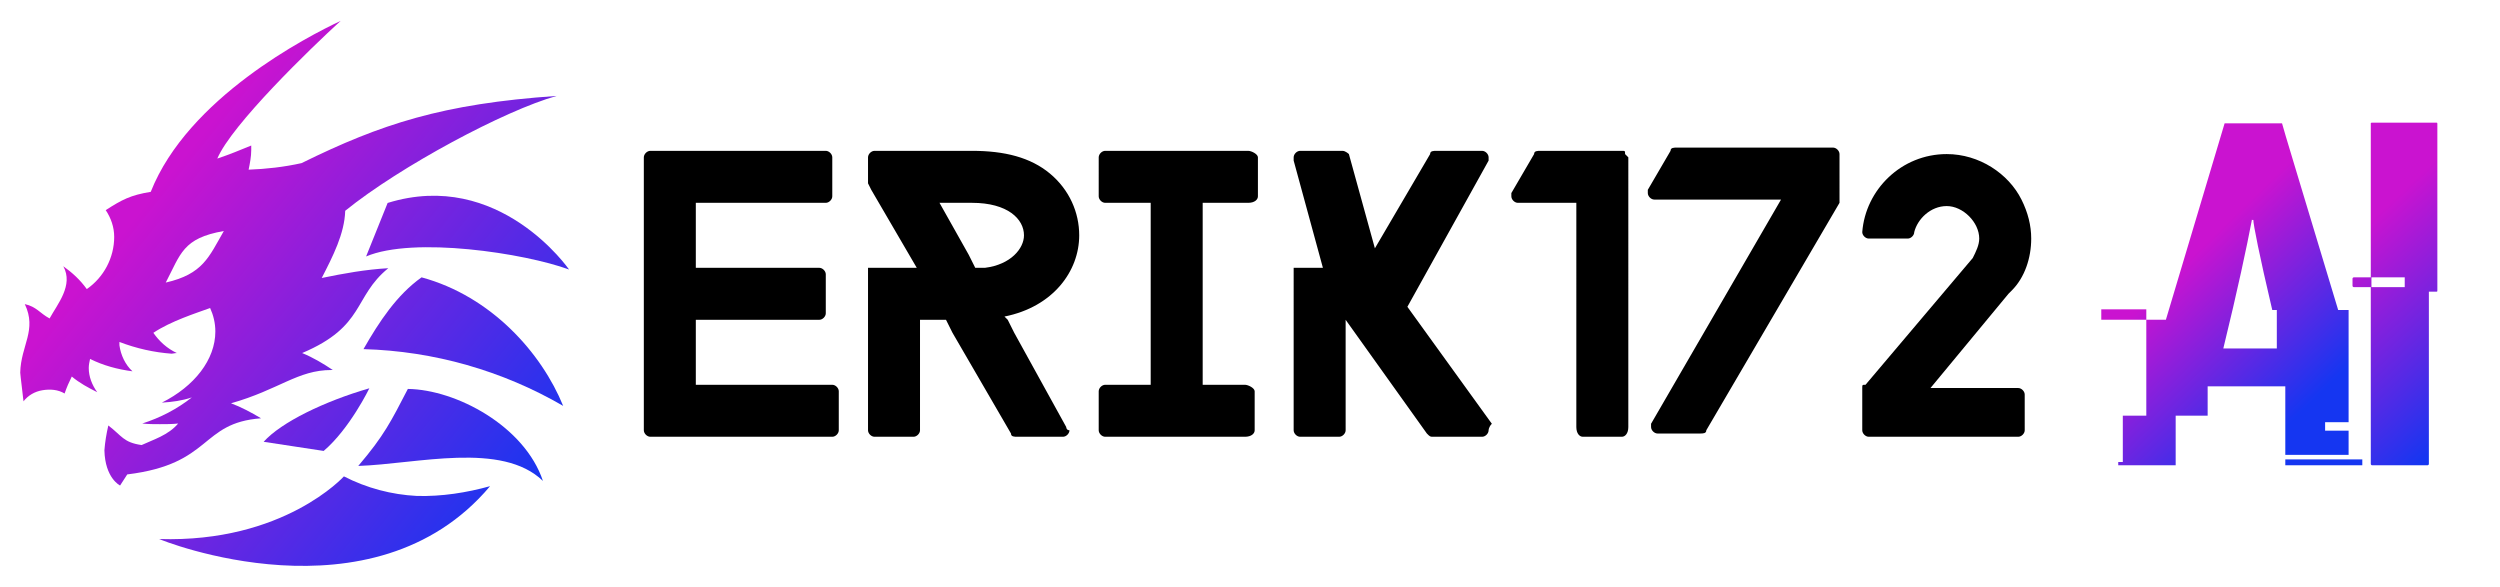 <?xml version="1.0" encoding="utf-8"?>
<!-- Generator: Adobe Illustrator 26.2.1, SVG Export Plug-In . SVG Version: 6.00 Build 0)  -->
<svg version="1.1" xmlns="http://www.w3.org/2000/svg" xmlns:xlink="http://www.w3.org/1999/xlink" x="0px" y="0px"
	 viewBox="0 0 383.1 90" style="enable-background:new 0 0 383.1 90;" xml:space="preserve">
<style type="text/css">
	.st0{fill:url(#SVGID_1_);}
	.st1{fill:url(#SVGID_00000047763996436422053490000012193898580202722447_);}
	.st2{fill:url(#SVGID_00000128454153300608156090000018097168612088724635_);}
	.st3{fill:url(#SVGID_00000148658399064147772950000014724869635136837278_);}
	.st4{fill:url(#SVGID_00000173147471564141245750000015703935796845519038_);}
	.st5{fill:url(#SVGID_00000178906040672345939290000012754795353752050317_);}
	.st6{fill:url(#SVGID_00000154395432338707991220000001069867852556316346_);}
	.st7{fill:url(#SVGID_00000003101155565004371790000007803622339455992730_);}
</style>
<g id="Capa_1">
	
		<g id="c990050b-1830-4e66-b95a-f5d3a8f9ac68" transform="matrix(4.979,0,0,4.979,109.614,-3.772)">
		<path d="M3.8,14c0,0.1-0.1,0.2-0.2,0.2H-2c-0.1,0-0.2-0.1-0.2-0.2V5.6c0-0.1,0.1-0.2,0.2-0.2h5.4c0.1,0,0.2,0.1,0.2,0.2v1.2
			C3.6,6.9,3.5,7,3.4,7h-4v2h3.8c0.1,0,0.2,0.1,0.2,0.2v1.2c0,0.1-0.1,0.2-0.2,0.2h-3.8v2h4.2c0.1,0,0.2,0.1,0.2,0.2V14z M10.8,13.9
			L9.2,11l-0.2-0.4l-0.1-0.1c1.5-0.3,2.3-1.4,2.3-2.5c0-0.7-0.3-1.4-0.9-1.9C9.7,5.6,8.9,5.4,7.9,5.4h-3c-0.1,0-0.2,0.1-0.2,0.2v0.8
			l0.1,0.2v0L6.2,9H4.7v5c0,0.1,0.1,0.2,0.2,0.2h1.2c0.1,0,0.2-0.1,0.2-0.2v-3.4h0.8L7.3,11l1.8,3.1l0,0c0,0.1,0.1,0.1,0.2,0.1h1.4
			c0.1,0,0.2-0.1,0.2-0.2C10.8,14,10.8,13.9,10.8,13.9L10.8,13.9z M7.8,8.6L6.9,7h1C9,7,9.5,7.5,9.5,8c0,0.4-0.4,0.9-1.2,1
			C8.2,9,8.1,9,8,9L7.8,8.6z M15,7v5.6h1.3c0.1,0,0.3,0.1,0.3,0.2V14c0,0.1-0.1,0.2-0.3,0.2H12c-0.1,0-0.2-0.1-0.2-0.2v-1.2
			c0-0.1,0.1-0.2,0.2-0.2h1.4V7H12c-0.1,0-0.2-0.1-0.2-0.2V5.6c0-0.1,0.1-0.2,0.2-0.2h4.4c0.1,0,0.3,0.1,0.3,0.2v1.2
			c0,0.1-0.1,0.2-0.3,0.2H15z M23.8,14c0,0.1-0.1,0.2-0.2,0.2h-1.5c-0.1,0-0.1,0-0.2-0.1l0,0l-2.5-3.5V14c0,0.1-0.1,0.2-0.2,0.2
			h-1.2c-0.1,0-0.2-0.1-0.2-0.2V9h0.9l-0.9-3.3l0-0.1v0c0-0.1,0.1-0.2,0.2-0.2h1.3c0.1,0,0.2,0.1,0.2,0.1l0.8,2.9L22,5.5
			c0-0.1,0.1-0.1,0.2-0.1h1.4c0.1,0,0.2,0.1,0.2,0.2c0,0,0,0.1,0,0.1l0,0l-2.5,4.5l2.6,3.6l0,0C23.8,13.9,23.8,14,23.8,14z
			 M28.1,13.9c0,0.2-0.1,0.3-0.2,0.3h-1.2c-0.1,0-0.2-0.1-0.2-0.3V7h-1.8c-0.1,0-0.2-0.1-0.2-0.2c0,0,0-0.1,0-0.1c0,0,0,0,0,0
			l0.7-1.2c0,0,0,0,0,0c0-0.1,0.1-0.1,0.2-0.1h2.5c0.1,0,0.1,0,0.1,0.1c0,0,0.1,0.1,0.1,0.1V13.9z M34.6,6.9C34.6,7,34.6,7,34.6,6.9
			l0,0.1l-4.1,7l0,0c0,0.1-0.1,0.1-0.2,0.1H29c-0.1,0-0.2-0.1-0.2-0.2c0,0,0-0.1,0-0.1l0,0l4-6.9h-3.9c-0.1,0-0.2-0.1-0.2-0.2
			c0,0,0-0.1,0-0.1l0,0l0.7-1.2l0,0c0-0.1,0.1-0.1,0.2-0.1h4.8c0.1,0,0.2,0.1,0.2,0.2V6.9z M40.3,14c0,0.1-0.1,0.2-0.2,0.2h-4.6
			c-0.1,0-0.2-0.1-0.2-0.2v-1.3c0-0.1,0-0.1,0.1-0.1v0l3.3-3.9l0,0c0.1-0.2,0.2-0.4,0.2-0.6c0-0.5-0.5-1-1-1c-0.5,0-0.9,0.4-1,0.8
			c0,0.1-0.1,0.2-0.2,0.2h-1.2c-0.1,0-0.2-0.1-0.2-0.2v0c0.1-1.3,1.2-2.4,2.6-2.4c1,0,1.9,0.6,2.3,1.4c0.2,0.4,0.3,0.8,0.3,1.2
			c0,0.6-0.2,1.2-0.6,1.6l-0.1,0.1l-2.4,2.9h2.7c0.1,0,0.2,0.1,0.2,0.2V14z"/>
	</g>
</g>
<g id="Capa_2">
	<g>
		<linearGradient id="SVGID_1_" gradientUnits="userSpaceOnUse" x1="12.632" y1="12.884" x2="92.217" y2="76.854">
			<stop  offset="0.187" style="stop-color:#CA13D0"/>
			<stop  offset="0.922" style="stop-color:#1536F1"/>
		</linearGradient>
		<path class="st0" d="M3.8,46.6C5.6,47,6.1,48,7.6,48.8c1.2-2.2,3.7-5.1,2.1-8l0,0c1.4,1,2.6,2.1,3.6,3.5c2.6-1.8,4.2-4.8,4.2-8
			c0-1.5-0.5-2.9-1.3-4.1c2.5-1.6,3.8-2.3,6.9-2.8C28.8,15,47.1,5.6,52.2,3.2c-4.6,4.2-16.7,15.9-18.9,21.1c1.8-0.6,3.5-1.3,5.2-2
			c0,0.2,0,0.4,0,0.7c0,1-0.2,2-0.4,3c2.7-0.1,5.4-0.4,8.1-1c12.2-6,21.6-9.1,39.1-10.3c-7.9,2.2-24,10.8-32.4,17.6
			c-0.1,3.5-1.9,7-3.6,10.3l0,0c3.4-0.7,6.7-1.3,10.2-1.5c-5.4,4.4-3.5,8.9-13.2,13l0,0c1.7,0.7,3.2,1.6,4.7,2.6h-0.2
			c-5.2,0-8,3-15.4,5.1l0,0c1.6,0.6,3.1,1.4,4.6,2.3c-9.4,0.7-7.4,7-20.5,8.6l-1.1,1.7c0,0-2.3-1.1-2.4-5.4c0.1-1.3,0.3-2.5,0.6-3.8
			c2.1,1.6,2.3,2.6,5.1,3c1.7-0.8,4.1-1.5,5.6-3.3c-0.9,0.1-1.9,0.1-2.8,0.1s-1.8,0-2.7-0.1l0,0c2.8-0.9,5.3-2.2,7.6-4
			c-1.5,0.5-3,0.7-4.6,0.8c5-2.5,8.2-6.6,8.2-10.9c0-1.3-0.3-2.5-0.8-3.6C30,48,26.2,49.2,23.5,51c0.9,1.3,2.1,2.4,3.6,3.1
			c-0.3,0-0.6,0.1-0.8,0.1c-2.7-0.2-5.4-0.8-8-1.8c0,0.2,0,0.3,0,0.5c0.2,1.5,0.9,3,2,4C18,56.6,15.8,56,13.8,55
			c-0.1,0.5-0.2,0.9-0.2,1.4c0,1.3,0.5,2.6,1.3,3.7c-1.4-0.7-2.7-1.4-3.9-2.4c-0.4,0.8-0.8,1.7-1.1,2.6c-1-0.6-2.2-0.7-3.4-0.5
			s-2.2,0.8-2.9,1.7c0-0.2-0.5-4.1-0.5-4.4C3.2,52.9,5.7,50.6,3.8,46.6L3.8,46.6z M34.3,35.4c-6.3,1.1-6.6,3.5-8.9,7.9
			C31.1,42,32,39.4,34.3,35.4z"/>
		
			<linearGradient id="SVGID_00000175317062336979416230000001073901636571707302_" gradientUnits="userSpaceOnUse" x1="14.891" y1="10.074" x2="94.475" y2="74.044">
			<stop  offset="0.187" style="stop-color:#CA13D0"/>
			<stop  offset="0.922" style="stop-color:#1536F1"/>
		</linearGradient>
		<path style="fill:url(#SVGID_00000175317062336979416230000001073901636571707302_);" d="M55.7,53.5c10.8,0.3,21.3,3.3,30.6,8.7
			c-3.3-8.1-11-16.8-21.7-19.7C60.8,45.2,58.1,49.3,55.7,53.5L55.7,53.5z"/>
		
			<linearGradient id="SVGID_00000018195013252190088960000009934989061917112481_" gradientUnits="userSpaceOnUse" x1="6.463" y1="20.559" x2="86.048" y2="84.529">
			<stop  offset="0.187" style="stop-color:#CA13D0"/>
			<stop  offset="0.922" style="stop-color:#1536F1"/>
		</linearGradient>
		<path style="fill:url(#SVGID_00000018195013252190088960000009934989061917112481_);" d="M62.5,59.6c-2.6,5-3.6,7.1-7.6,11.8
			c9-0.3,22-3.8,28.3,2.3C80.4,65.3,69.9,59.7,62.5,59.6L62.5,59.6z"/>
		
			<linearGradient id="SVGID_00000093158199538996781800000007948208601848814231_" gradientUnits="userSpaceOnUse" x1="22.733" y1="0.318" x2="102.317" y2="64.288">
			<stop  offset="0.187" style="stop-color:#CA13D0"/>
			<stop  offset="0.922" style="stop-color:#1536F1"/>
		</linearGradient>
		<path style="fill:url(#SVGID_00000093158199538996781800000007948208601848814231_);" d="M87.2,41.3c0,0-10.7-15.5-27.8-10.2
			l-3.3,8.2C63.4,36.2,80.4,38.8,87.2,41.3L87.2,41.3z"/>
		
			<linearGradient id="SVGID_00000089546803381622657090000014490330879920351668_" gradientUnits="userSpaceOnUse" x1="1.972" y1="26.146" x2="81.557" y2="90.116">
			<stop  offset="0.187" style="stop-color:#CA13D0"/>
			<stop  offset="0.922" style="stop-color:#1536F1"/>
		</linearGradient>
		<path style="fill:url(#SVGID_00000089546803381622657090000014490330879920351668_);" d="M56.6,59.5c0,0-3,6.2-7,9.6l-9.2-1.4
			C43.1,64.7,49.7,61.5,56.6,59.5L56.6,59.5z"/>
		
			<linearGradient id="SVGID_00000063631038879872737240000010216199644015666354_" gradientUnits="userSpaceOnUse" x1="-4.889" y1="34.682" x2="74.696" y2="98.652">
			<stop  offset="0.187" style="stop-color:#CA13D0"/>
			<stop  offset="0.922" style="stop-color:#1536F1"/>
		</linearGradient>
		<path style="fill:url(#SVGID_00000063631038879872737240000010216199644015666354_);" d="M75.1,74.5c-3.6,1-7.4,1.6-11.2,1.5
			c-3.9-0.2-7.7-1.2-11.2-3c0,0-9.2,10.2-28.3,9.6C24.5,82.7,57.1,95.9,75.1,74.5L75.1,74.5z"/>
	</g>
</g>
<g id="Capa_3">
	<g>
		
			<linearGradient id="SVGID_00000116951120576160213230000007910628204727650722_" gradientUnits="userSpaceOnUse" x1="322.455" y1="29.89" x2="365.699" y2="74.391">
			<stop  offset="0.26" style="stop-color:#CA13D0"/>
			<stop  offset="0.723" style="stop-color:#1536F1"/>
		</linearGradient>
		<path style="fill:url(#SVGID_00000116951120576160213230000007910628204727650722_);" d="M322,47.4h6.9V49H322V47.4z M340.9,18.9
			h8.8c0.1,0.5,3,10,8.6,28.6h1.6v17.2h-3.6V66h3.6v3.7h-9.7V59.2h-11.9v4.5h-4.9v7.6h-8.8v-0.5h0.7v-7.1h3.6V49h3L340.9,18.9z
			 M345.1,33.6L345.1,33.6c-0.8,4.2-2.2,10.8-4.4,19.8h8.2v-5.9h-0.7c-2-8.5-2.9-13.1-2.9-13.8H345.1z M350.2,70.4H362v0.9h-11.8
			V70.4z"/>
		
			<linearGradient id="SVGID_00000094595253158354432950000005470579087119171747_" gradientUnits="userSpaceOnUse" x1="354.018" y1="29.728" x2="388.366" y2="66.231">
			<stop  offset="0.187" style="stop-color:#CA13D0"/>
			<stop  offset="0.834" style="stop-color:#1536F1"/>
		</linearGradient>
		<path style="fill:url(#SVGID_00000094595253158354432950000005470579087119171747_);" d="M363.5,18.8h9.9c0.1,0,0.1,0.1,0.1,0.2
			v25.5c0,0.1,0,0.2-0.1,0.2h-1.2v26.4c0,0.1-0.1,0.2-0.2,0.2h-8.5c-0.1,0-0.2-0.1-0.2-0.2V44h-2.6c-0.1,0-0.2-0.1-0.2-0.2v-1.1
			c0-0.1,0.1-0.2,0.2-0.2h2.6V18.9C363.3,18.8,363.4,18.8,363.5,18.8z M363.4,42.5V44h5.1v-1.5H363.4z"/>
	</g>
</g>
</svg>
